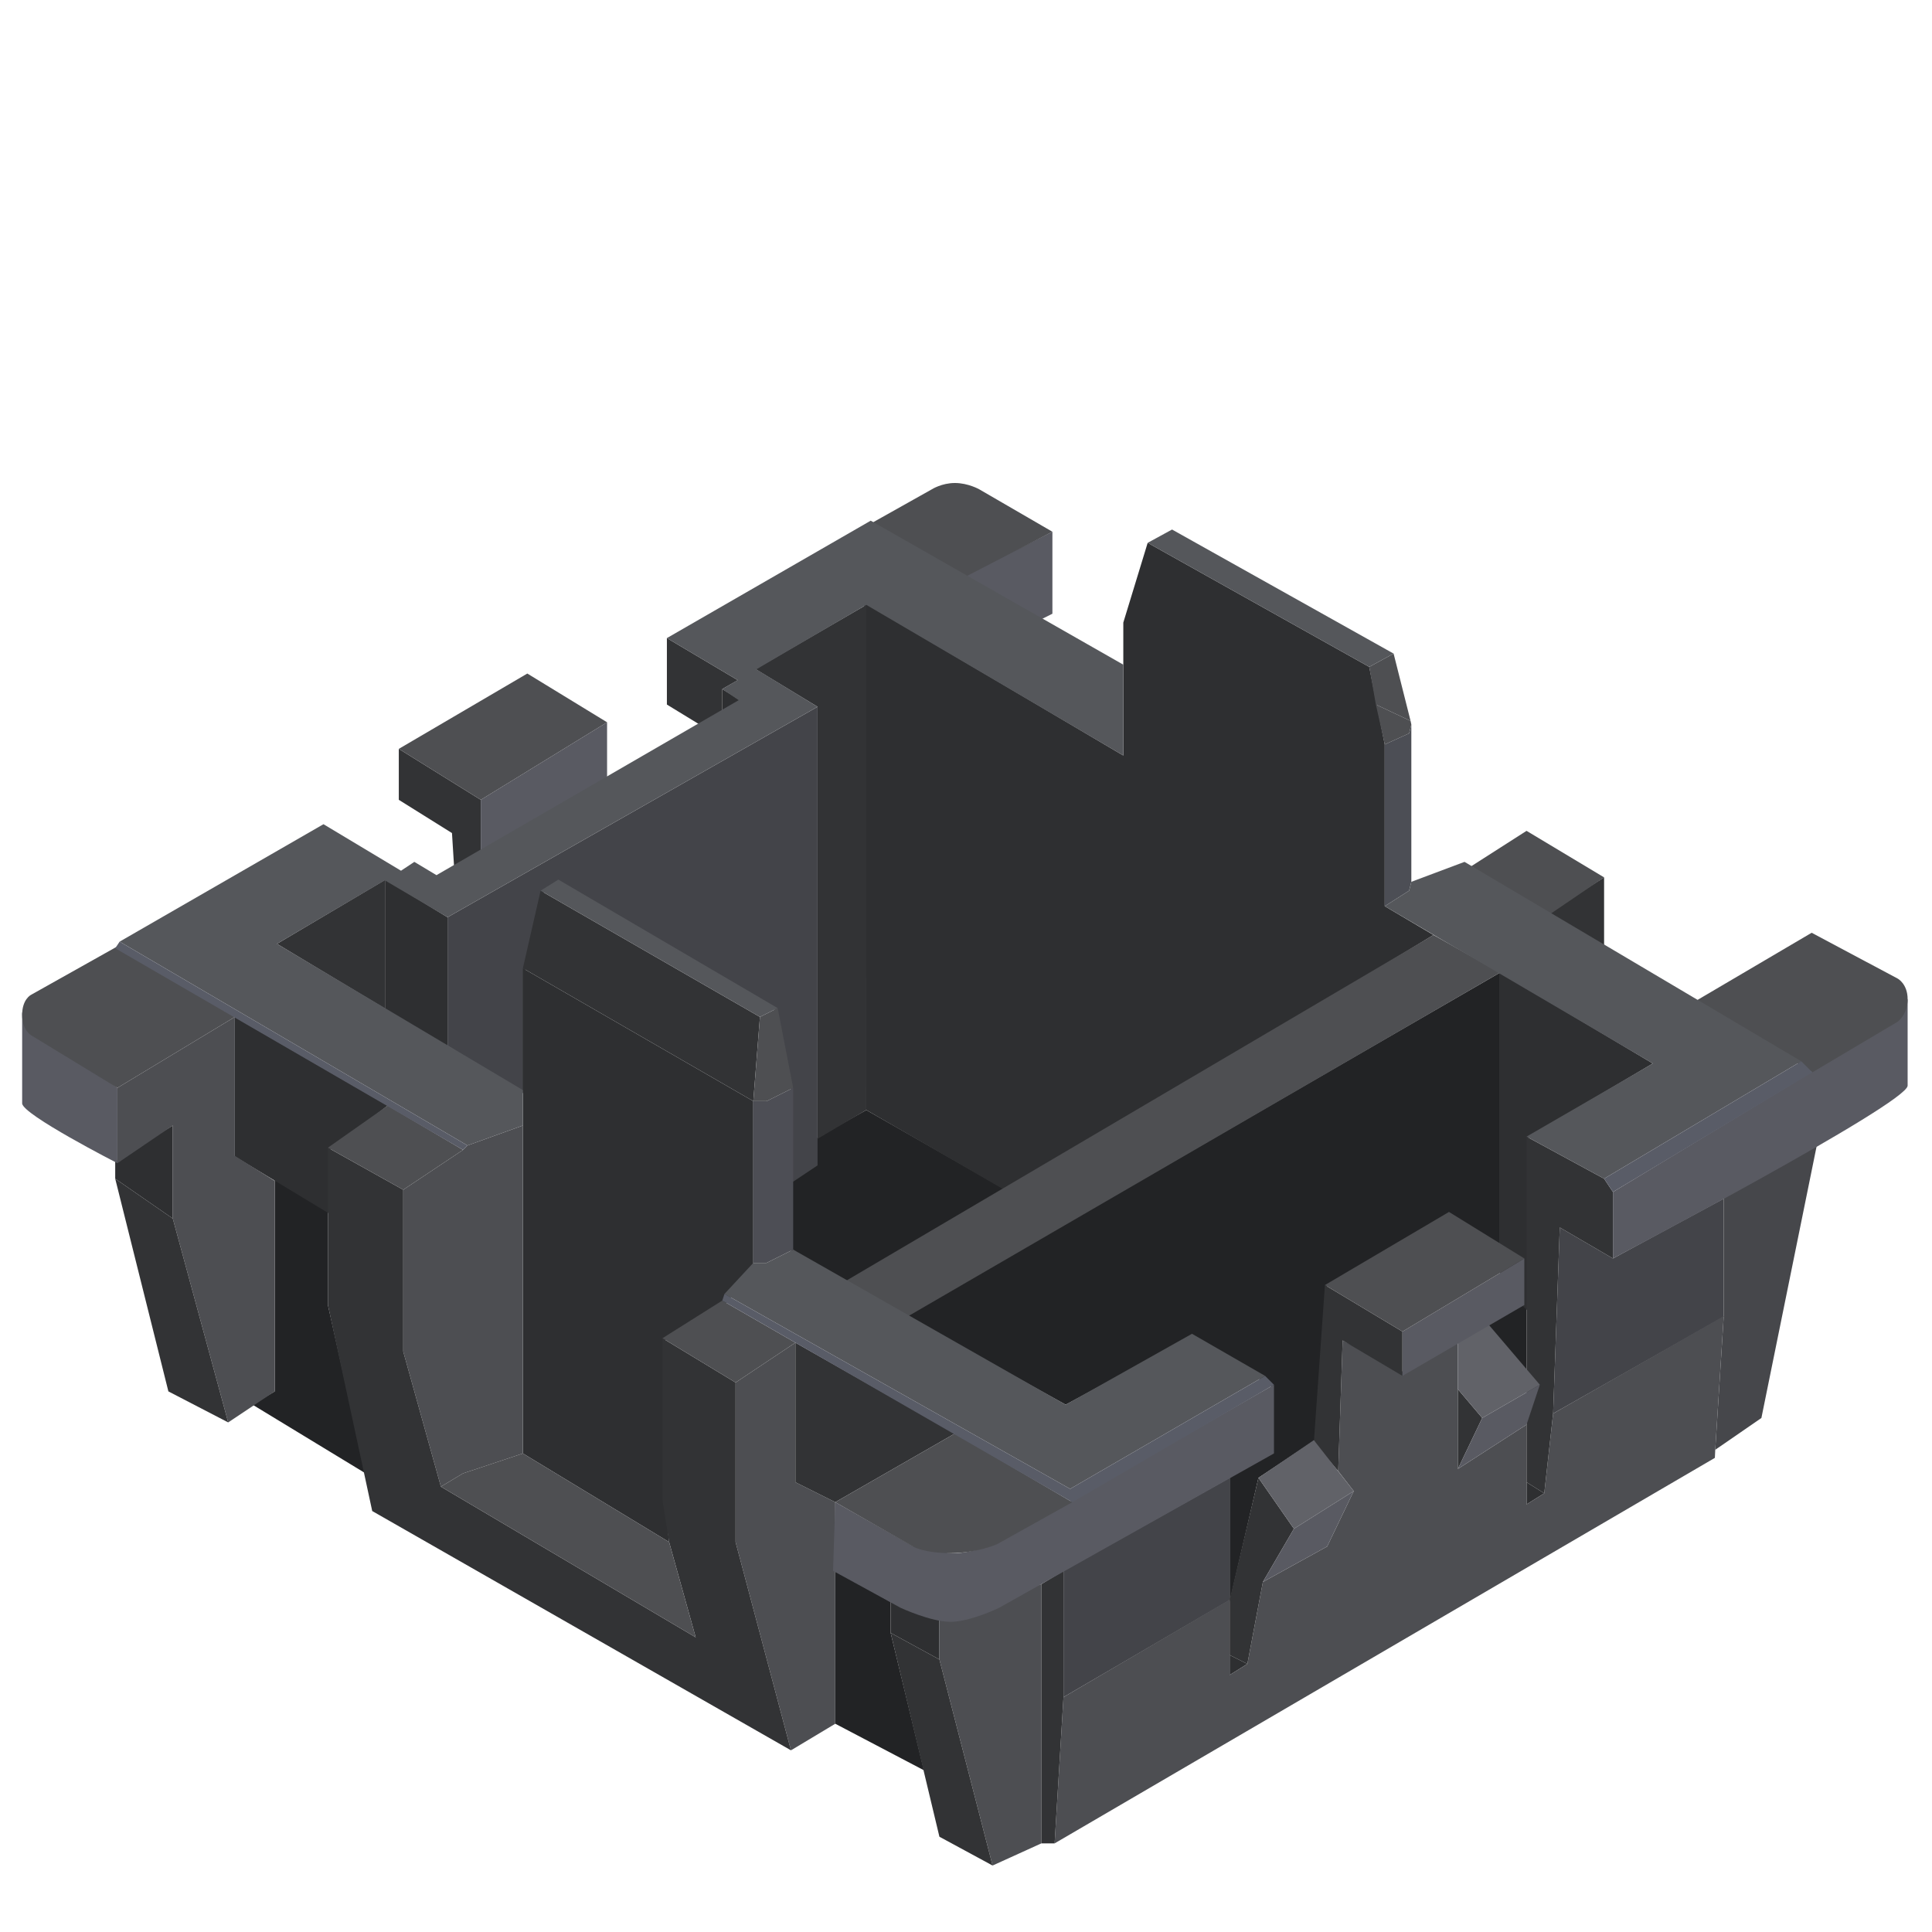 <svg width="436" height="436" viewBox="0 0 436 436" fill="none" xmlns="http://www.w3.org/2000/svg">
<path d="M208.5 399.5L188.5 389V354.5L201 361.5V368.5L208.5 399.5Z" fill="#222325"/>
<path d="M74 294.5V273.5L62 266V314L57 317L82.5 332.5L74 294.5Z" fill="#222325"/>
<path d="M338.5 281.221V219.5L204.5 297L240.5 317L269 301.5L287 313V328L277.5 333V361.5L284 333.5L297.5 324.5L299.5 290L327 274L341 284L343 294.5L335.5 299L344.5 309.22V285.5L338.5 281.221Z" fill="#222325"/>
<path d="M195.5 250.5L227 268.5L191 289.5L178.5 282.5V266.5L184 263V257L195.5 250.5Z" fill="#222325"/>
<path d="M389 297.164V270.5L364 284L352 277L350.5 319L389 297.164Z" fill="#434449"/>
<path d="M277.5 361.11V333.5L240 354.5V383L277.5 361.11Z" fill="#434449"/>
<path d="M184.5 263V159.5L101 207V236L118.5 247V219L122.5 201.5L126 199L175 228L178.5 246V267L184.5 263Z" fill="#434449"/>
<path d="M338.5 219.5L373 240L345 256.5V296L338.5 290V219.5Z" fill="#2E2F31"/>
<path d="M170 286V248.5L118 218.5V328L151 348L150 338.5V302.5L164 294L170 286Z" fill="#2E2F31"/>
<path d="M53 229.5L87.5 249.5L74.5 259.5V274L53 261V229.5Z" fill="#2E2F31"/>
<path d="M212 365V374.5L201 368.5V360.5L212 365Z" fill="#2E2F31"/>
<path d="M39 275V254L26 262V266L39 275Z" fill="#2E2F31"/>
<path d="M87 198.5L101 207V237L87 228.5V198.5Z" fill="#2E2F31"/>
<path d="M344.5 334.5L348.5 337L344.5 339.5V334.5Z" fill="#2E2F31"/>
<path d="M277.5 373.5L281.5 375.5L277.5 378V373.5Z" fill="#2E2F31"/>
<path d="M312.5 204.5L323.5 211L227.5 269L195.5 250.5L195 136L253.5 170.5V140.5L259 122.5L309 150.5L312.5 168V204.5Z" fill="#2E2F31"/>
<path d="M163 155.5L167 158L163 160.5V155.5Z" fill="#2E2F31"/>
<path d="M179.5 334.5V303L166 312V348L178.5 395L188.5 389V339L179.5 334.5Z" fill="#4D4E52"/>
<path d="M99.5 335.5L104.5 332.5L118 328V254L105.5 258.5L104.5 259.5L91 268.5V305L99.5 335.5Z" fill="#4D4E52"/>
<path d="M53 260.849V229.5L26.5 245.5V262.5L39 254V275L51.5 321L62 314V266.5L53 260.849Z" fill="#4D4E52"/>
<path d="M224 421L235 416V357.5L212 365.5V374.5L224 421Z" fill="#4D4E52"/>
<path fill-rule="evenodd" clip-rule="evenodd" d="M350.5 319L389 297L387.085 327.181L387 329L238 416L240 383L277.5 361V378L281.5 375.5L285 357L299.5 349L305.5 336.5L302 332L303 302.5L316.5 309.5L329 303V331.5L344.5 321.5V339.5L348.5 337L350.5 319Z" fill="#4D4E52"/>
<path d="M387.085 327.181L389 297V270L410 258.5L397.5 320L387.085 327.181Z" fill="#46474B"/>
<path d="M299 290L316.5 300.5V310.5L303 302.5L302 332L296.5 325.5L299 290Z" fill="#323335"/>
<path d="M329 313.5V331.5L334.5 320L329 313.5Z" fill="#323335"/>
<path d="M284 333.5L292 345L285 357L281.5 375.5L277.5 373.5V361L284 333.5Z" fill="#323335"/>
<path d="M362 266L364 269V284L352 277L350.5 319L348.5 337L344.5 334.5V256.5L362 266Z" fill="#323335"/>
<path d="M179.5 303L215.5 323.5L188.5 339L179.5 334.5V303Z" fill="#323335"/>
<path d="M166 312L149.5 302V338.5L151 348L157 369.5L99.5 335.5L91 305V268.5L74 259V294.5L84 341L178.5 395L166 348V312Z" fill="#323335"/>
<path d="M170 248.5L171.5 229.5L122 201L118 218.5L170 248.5Z" fill="#323335"/>
<path d="M240 383L238 416H235V357.5L240 354.5V383Z" fill="#323335"/>
<path d="M108.5 193V180.5L90 169V180.5L102 188L102.5 196L108.5 193Z" fill="#323335"/>
<path d="M362 213.5V198L349.5 206L362 213.5Z" fill="#323335"/>
<path d="M87 227.691V198.5L62.5 213L87 227.691Z" fill="#323335"/>
<path d="M201 368.5L212 374.5L224 421L212 414.5L201 368.5Z" fill="#323335"/>
<path d="M51.5 321L39 275L26 266L38 314L51.5 321Z" fill="#323335"/>
<path d="M150.5 144L166.5 153.5L163 155.5V160.5L159.5 164.5L150.5 159V144Z" fill="#323335"/>
<path d="M170.5 151L195.5 136.5V250.5L184.5 257V159.5L170.5 151Z" fill="#323335"/>
<path d="M336 299L347.5 312.5L334.5 320L329 313.5V303L336 299Z" fill="#616268"/>
<path d="M296.5 325L305.5 336.5L292 345L284 333.5L296.5 325Z" fill="#616268"/>
<path d="M430.5 245V225.5L409.5 241.5L364 269V284C364 284 430.5 249 430.5 245Z" fill="#595A62"/>
<path d="M287.5 328V312.5L224.608 348.5C224.608 348.5 219 350.5 215.5 350.5C212 350.5 206 348.906 206 348.906L188.5 339L188 354.5L203.209 362.822C203.209 362.822 210 366 214.5 366C219 366 225.5 362.822 225.5 362.822L287.5 328Z" fill="#595A62"/>
<path d="M344 294.5V284L316.5 300.5V310.5L344 294.5Z" fill="#595A62"/>
<path d="M26.5 262.5V245.5L5 228.5V249C5 251.5 26.5 262.5 26.5 262.5Z" fill="#595A62"/>
<path d="M137 176V163L108.5 180.5V193L137 176Z" fill="#595A62"/>
<path d="M237.5 138.5V120L217.5 130L234.5 140L237.5 138.5Z" fill="#595A62"/>
<path d="M347.5 312.5L344.5 321.5L329 331.5L334.5 320L347.5 312.5Z" fill="#595A62"/>
<path d="M299.5 349L305.5 336.5L292 345L285 357L299.5 349Z" fill="#595A62"/>
<path d="M179 245.5V282L173 285H170V248.5H173L179 245.5Z" fill="#4D4E55"/>
<path d="M318.5 199L318 201L312.5 204.5V168L318 165.5L318.5 163.5V199Z" fill="#4C4E55"/>
<path fill-rule="evenodd" clip-rule="evenodd" d="M225 348.489C225 348.489 220.5 350.5 214.5 350.5C208.5 350.5 206 349 206 349L188.5 339L215.5 323.5L242 339L225 348.489ZM312.184 297.91L299 290L327 273.5L340.203 281.655L344 284L316.5 300.5L312.184 297.91ZM409 242L382.5 226L408.843 210.5L428.234 220.83C428.234 220.83 430.5 222 430.5 225.5C430.5 229 428.234 230.586 428.234 230.586L409 242ZM119 152L127.237 157.033L137 163L108.5 180.5L97.55 173.693L90 169L119 152ZM26.245 213.71L53 229.5L26.5 245.5L7 233.619C7 233.619 5 232.5 5 229C5 225.5 7 224.51 7 224.51L26.245 213.71ZM179.5 303L163 293.5L149.5 302L166 312L179.5 303ZM104.5 259.5L91 268.5L74 259L87.5 249.5L104.5 259.5ZM362 198L349.5 206.5L332 195.5L344.5 187.5L362 198Z" fill="#4E4F52"/>
<path d="M338.5 219.5L323.5 211L191 289L205 297L338.5 219.5Z" fill="#4E4F52"/>
<path d="M215.5 109C218.5 109 221 110.43 221 110.43L237.5 120L216.703 130.766L195.5 118.724L210.279 110.43C210.279 110.43 212.5 109 215.5 109Z" fill="#4E4F52"/>
<path d="M175.5 227.5L179 245.5L173 248.5H170L171.5 229.5L175.5 227.5Z" fill="#4E4F52"/>
<path d="M310.5 159L318.329 162.692L318.5 163.5L318 165.5L312.5 168L310.5 159Z" fill="#4E4F52"/>
<path d="M309 150.5L314.5 147.5L318.329 162.692L310.5 159L309 150.5Z" fill="#4E4F52"/>
<path d="M151 348L157 369.5L99.5 335.5L104.5 332.5L118 328L151 348Z" fill="#4E4F52"/>
<path d="M269 301L285.5 310.5L241.5 336L163.5 292L170 285H173L179 282L240.5 317L269 301Z" fill="#55575B"/>
<path d="M312.5 204.5L373 240L344.5 256.5L362 266L406.5 239.5L330.5 194.5L318.5 199L318 201L312.5 204.5Z" fill="#55575B"/>
<path d="M118 254V246L62.5 213L86.835 198.66L101 207L184.5 159.5L170.676 151.052L195.5 136.5L253.5 170.5V150L196.5 117.5L150.5 144L166.476 153.486L163 155.5L166.704 158.013L98.5 197.5L93.5 194.5L90.5 196.5L73 186L27 212.5L105.5 258.5L118 254Z" fill="#55575B"/>
<path d="M171.5 229.5L175.5 227.5L126 198.5L122 201L171.5 229.5Z" fill="#55575B"/>
<path d="M314.5 147.5L264.5 119.5L259 122.5L309 150.5L314.5 147.5Z" fill="#55575B"/>
<path d="M285.5 310.5L287.5 312.5L242 339L163 293.5L163.5 292L241.5 336L285.5 310.5Z" fill="#595C67"/>
<path d="M364 269L362 266L406.5 239.5L409 242L364 269Z" fill="#595C67"/>
<path d="M105.5 258.5L104.5 259.5L26 214L27 212.5L105.5 258.5Z" fill="#595C67"/>
</svg>
